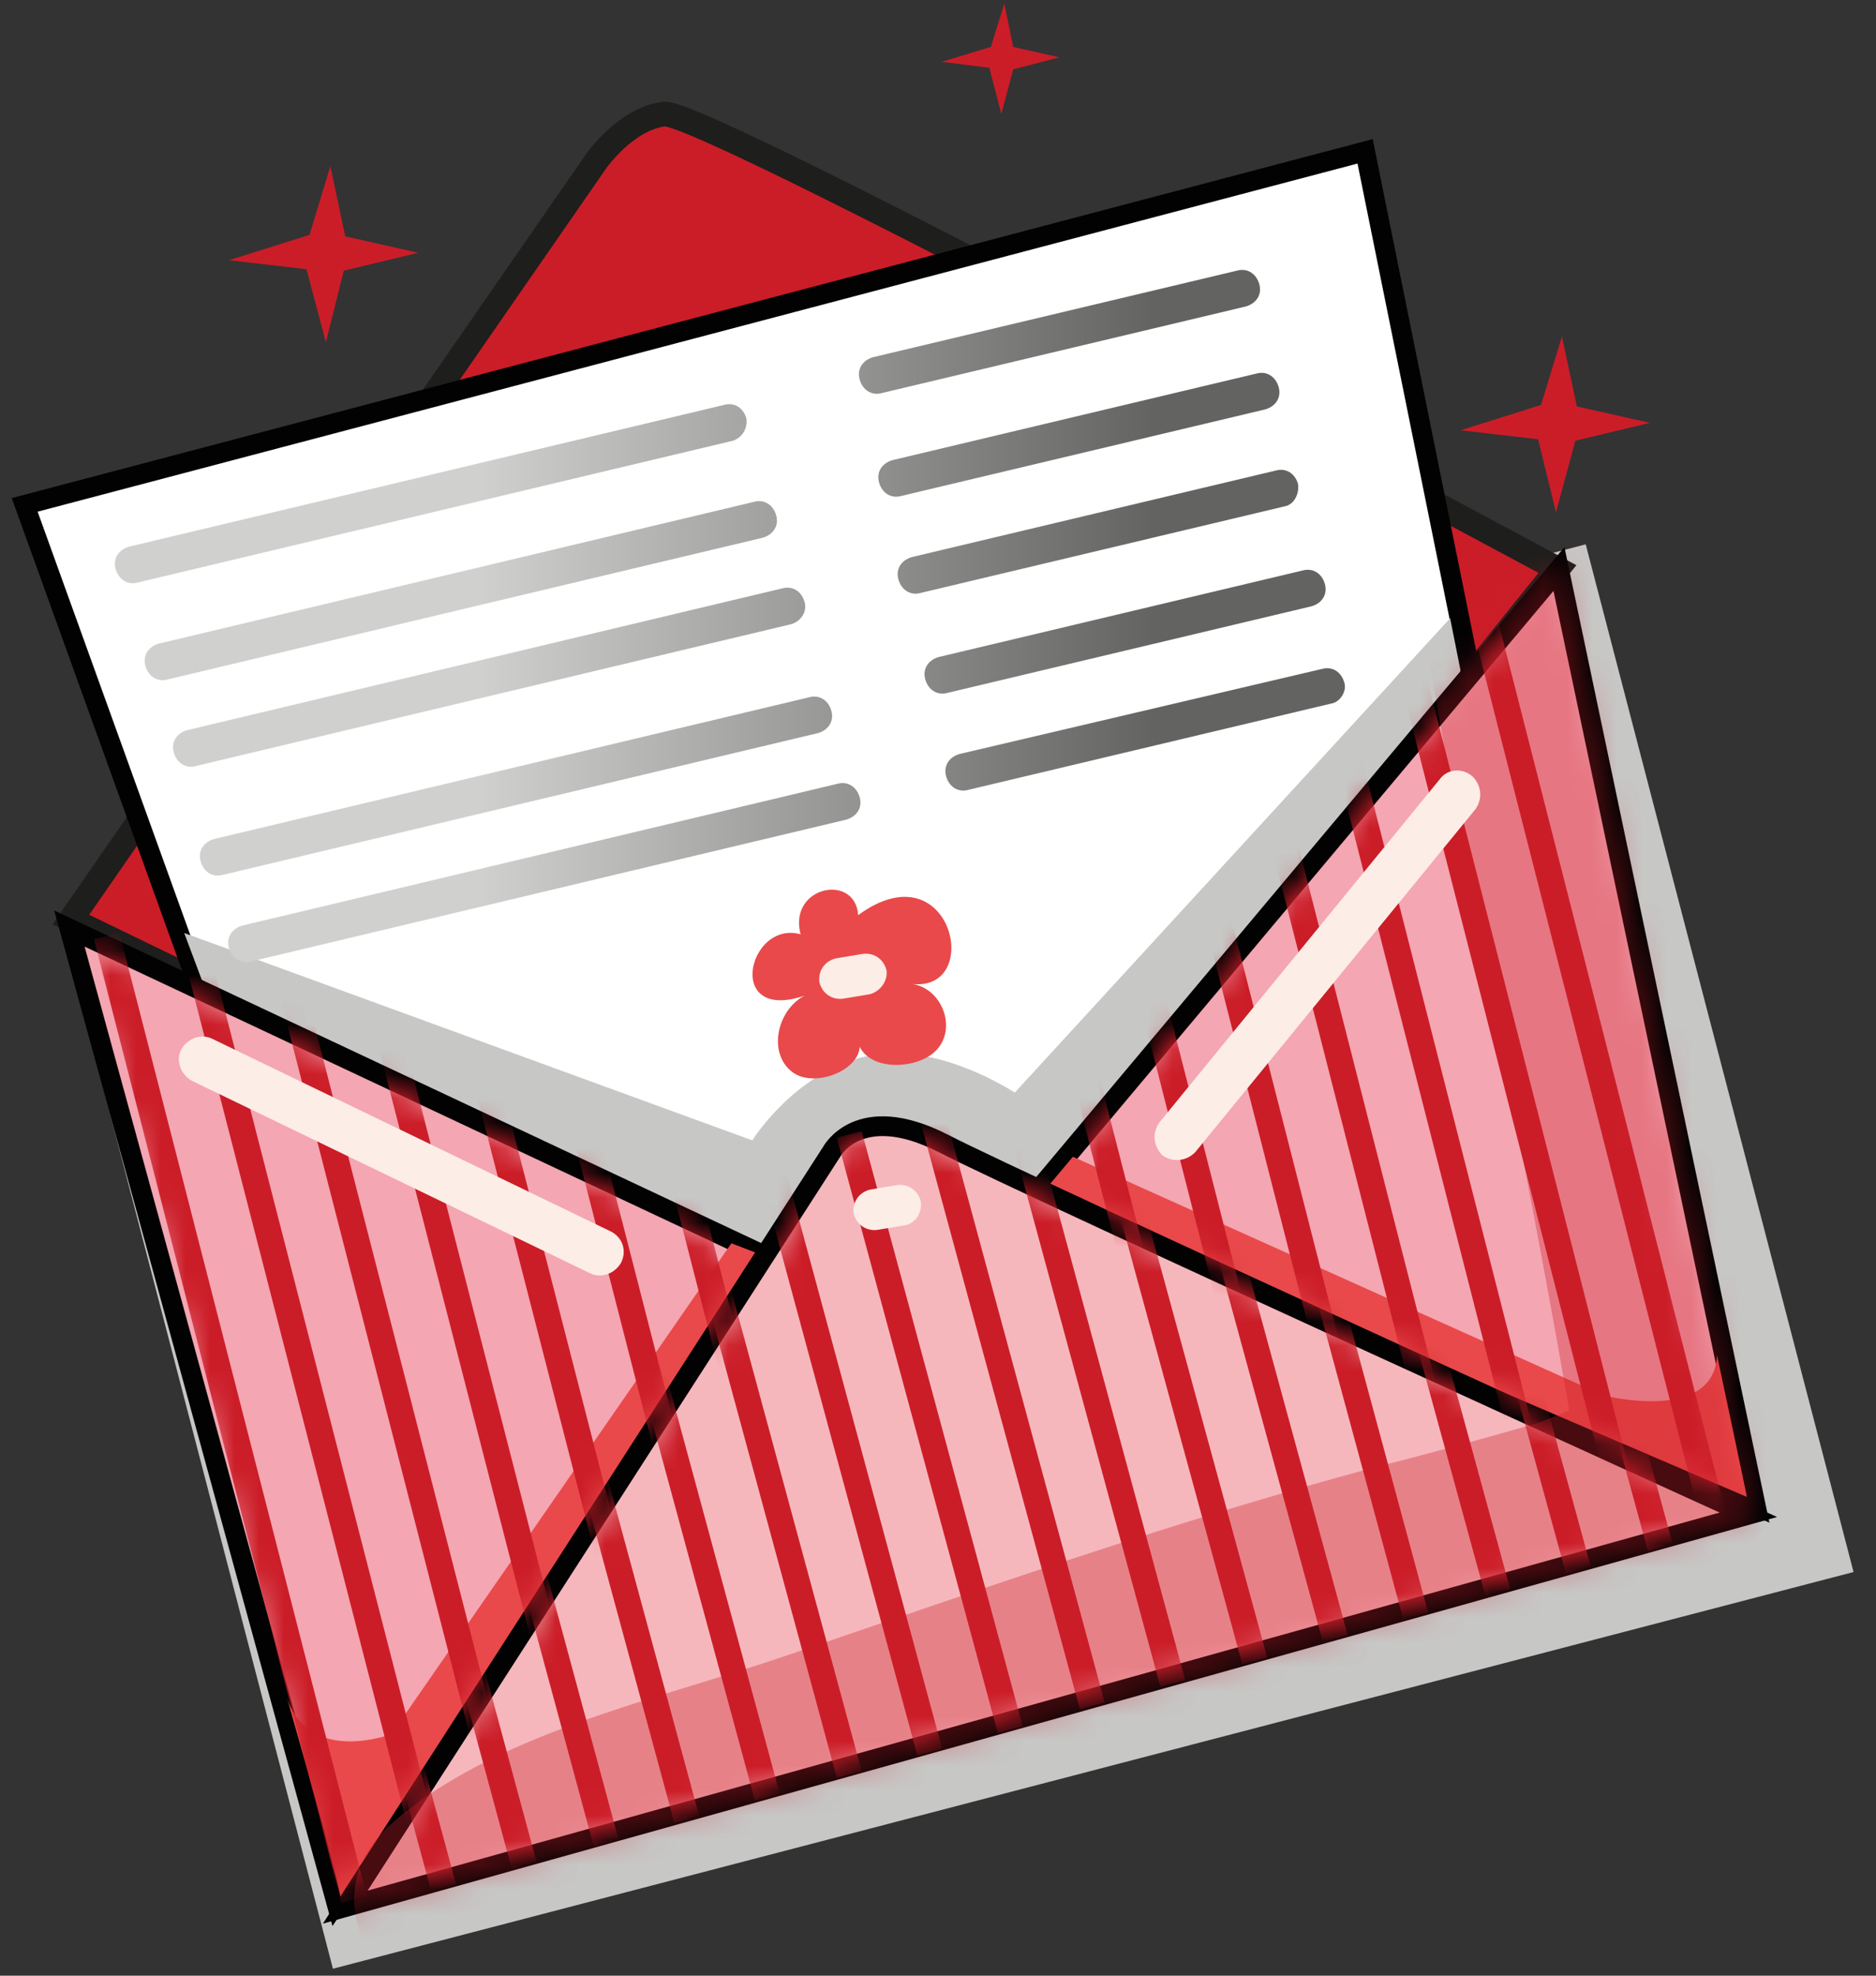 <svg width="76" height="80" viewBox="0 0 76 80" fill="none" xmlns="http://www.w3.org/2000/svg">
<rect x="0" y="0" width="76" height="80" fill="#333333" stroke="none"/>
<path d="M9.275 10.537L12.537 9.511L13.383 6.732L13.987 9.571L16.947 10.236L13.927 10.96L13.202 13.86L12.416 10.9L9.275 10.537Z" fill="#CB1D28"/>
<path d="M59.169 17.424L62.431 16.397L63.277 13.618L63.881 16.457L66.841 17.122L63.821 17.846L63.035 20.746L62.31 17.786L59.169 17.424Z" fill="#CB1D28"/>
<path d="M38.148 2.504L40.142 1.9L40.685 0.148L41.048 1.9L42.92 2.323L41.048 2.806L40.565 4.618L40.081 2.745L38.148 2.504Z" fill="#CB1D28"/>
<path d="M64.24 22.041L2.636 38.104L13.487 79.718L75.091 63.655L64.24 22.041Z" fill="#C7C7C6"/>
<path d="M2.872 37.236L24.134 6.551C24.134 6.551 25.343 4.799 26.913 4.618C28.544 4.437 63.095 23.041 63.095 23.041L42.377 48.773L37.121 53.847L2.872 37.236Z" fill="#CB1D28" stroke="#1E1E1C" stroke-miterlimit="10"/>
<path d="M7.886 39.532L1 20.444L55.303 6.128L60.74 33.008L39.478 54.27L29.209 53.847L7.886 39.532Z" fill="white" stroke="#020203" stroke-width="0.8" stroke-miterlimit="10"/>
<path d="M7.463 37.78L30.477 46.176C30.477 46.176 32.169 43.458 35.008 42.793C37.847 42.069 41.109 44.243 41.109 44.243L58.747 25.035L59.169 27.149L42.075 48.169L31.142 50.888L8.369 40.196L7.463 37.78Z" fill="#C7C7C6"/>
<path d="M42.075 48.169L63.156 23.041L71.13 60.975L42.075 48.169Z" fill="#F4A6B2" stroke="#020203" stroke-width="0.8" stroke-miterlimit="10"/>
<path d="M43.464 46.84L64.968 56.505C64.968 56.505 69.438 57.653 69.559 54.874C70.767 60.552 70.767 60.613 70.767 60.613L42.196 48.351L43.464 46.84Z" fill="#E9494A"/>
<path d="M2.812 37.599L31.202 50.948L13.624 77.043L2.812 37.599Z" fill="#F4A6B2" stroke="#020203" stroke-width="0.8" stroke-miterlimit="10"/>
<path d="M29.631 50.344L15.859 70.217C15.859 70.217 12.537 71.486 11.631 68.767C14.047 77.224 13.805 76.982 13.805 76.982L31.202 50.948L29.631 50.344Z" fill="#E9494A"/>
<path d="M13.987 77.224L33.679 46.659C33.679 46.659 34.766 44.545 38.209 46.297C41.592 48.049 70.827 61.337 70.827 61.337L13.987 77.224Z" fill="#F6B7BC" stroke="#020203" stroke-width="0.8" stroke-miterlimit="10"/>
<path d="M30.236 16.941C30.115 16.518 29.753 16.276 29.33 16.397L5.229 22.135C4.806 22.256 4.564 22.619 4.685 23.041C4.806 23.464 5.168 23.706 5.591 23.585L29.692 17.846C30.055 17.726 30.296 17.363 30.236 16.941ZM31.444 20.867C31.323 20.444 30.961 20.202 30.538 20.323L6.437 26.061C6.014 26.182 5.772 26.545 5.893 26.968C6.014 27.39 6.376 27.632 6.799 27.511L30.9 21.773C31.323 21.652 31.565 21.29 31.444 20.867ZM32.592 24.37C32.471 23.947 32.108 23.706 31.686 23.826L7.584 29.565C7.161 29.686 6.92 30.048 7.041 30.471C7.161 30.894 7.524 31.136 7.947 31.015L32.048 25.276C32.471 25.155 32.712 24.733 32.592 24.37ZM33.679 28.78C33.558 28.357 33.196 28.115 32.773 28.236L8.672 33.974C8.249 34.095 8.007 34.458 8.128 34.88C8.249 35.303 8.611 35.545 9.034 35.424L33.135 29.686C33.558 29.565 33.8 29.203 33.679 28.78ZM33.921 31.739L9.819 37.478C9.396 37.599 9.155 37.961 9.276 38.384C9.396 38.807 9.759 39.048 10.182 38.928L34.283 33.189C34.706 33.068 34.947 32.706 34.827 32.283C34.706 31.86 34.343 31.619 33.921 31.739ZM50.471 12.41C50.894 12.289 51.136 11.927 51.015 11.504C50.894 11.081 50.532 10.84 50.109 10.96L35.37 14.464C34.947 14.585 34.706 14.947 34.827 15.37C34.947 15.793 35.31 16.034 35.733 15.914L50.471 12.41ZM51.257 16.578C51.679 16.457 51.921 16.095 51.8 15.672C51.679 15.249 51.317 15.008 50.894 15.128L36.156 18.632C35.733 18.753 35.491 19.115 35.612 19.538C35.733 19.961 36.095 20.202 36.518 20.081L51.257 16.578ZM52.586 19.598C52.465 19.175 52.102 18.934 51.679 19.055L36.941 22.558C36.518 22.679 36.276 23.041 36.397 23.464C36.518 23.887 36.88 24.129 37.303 24.008L52.042 20.504C52.404 20.444 52.646 20.021 52.586 19.598ZM53.129 24.551C53.552 24.431 53.794 24.068 53.673 23.645C53.552 23.223 53.19 22.981 52.767 23.102L38.028 26.605C37.605 26.726 37.364 27.088 37.484 27.511C37.605 27.934 37.968 28.176 38.391 28.055L53.129 24.551ZM54.458 27.632C54.337 27.209 53.975 26.968 53.552 27.088L38.874 30.531C38.451 30.652 38.209 31.015 38.33 31.438C38.451 31.86 38.813 32.102 39.236 31.981L53.975 28.478C54.277 28.417 54.579 27.994 54.458 27.632Z" fill="url(#paint0_linear_1_2709)"/>
<path d="M33.074 38.142C30.537 36.391 29.027 41.525 32.591 40.317C31.443 40.921 31.081 42.733 32.168 43.458C33.195 44.122 35.37 43.096 34.705 41.888C34.766 43.398 37.061 43.398 37.907 42.552C38.813 41.646 38.148 39.955 36.88 39.834C39.9 40.257 38.571 34.276 34.766 37.055C34.645 35.303 31.806 35.907 32.47 37.961C32.712 38.022 32.833 38.022 33.074 38.142Z" fill="#E9494A"/>
<path d="M35.249 40.257L34.162 40.438C33.739 40.498 33.316 40.257 33.196 39.773C33.135 39.35 33.377 38.928 33.86 38.807L34.947 38.626C35.37 38.565 35.793 38.807 35.914 39.29C35.974 39.713 35.672 40.136 35.249 40.257Z" fill="#FCEDE6"/>
<mask id="mask0_1_2709" style="mask-type:luminance" maskUnits="userSpaceOnUse" x="14" y="45" width="57" height="32">
<path d="M14.651 76.741L32.773 48.532C33.86 46.116 35.128 44.666 39.478 47.203L70.103 61.277L14.651 76.741Z" fill="white"/>
</mask>
<g mask="url(#mask0_1_2709)">
<path d="M17.973 76.439L11.449 52.398" stroke="#CB1D28" stroke-width="1.044" stroke-miterlimit="10"/>
<path d="M21.235 75.532L14.711 51.431" stroke="#CB1D28" stroke-width="1.044" stroke-miterlimit="10"/>
<path d="M24.557 74.626L18.033 50.525" stroke="#CB1D28" stroke-width="1.044" stroke-miterlimit="10"/>
<path d="M27.819 73.66L21.295 49.619" stroke="#CB1D28" stroke-width="1.044" stroke-miterlimit="10"/>
<path d="M31.081 72.754L24.557 48.713" stroke="#CB1D28" stroke-width="1.044" stroke-miterlimit="10"/>
<path d="M34.403 71.848L27.879 47.807" stroke="#CB1D28" stroke-width="1.044" stroke-miterlimit="10"/>
<path d="M37.664 70.942L31.141 46.841" stroke="#CB1D28" stroke-width="1.044" stroke-miterlimit="10"/>
<path d="M40.926 70.036L34.403 45.935" stroke="#CB1D28" stroke-width="1.044" stroke-miterlimit="10"/>
<path d="M44.249 69.07L37.725 45.029" stroke="#CB1D28" stroke-width="1.044" stroke-miterlimit="10"/>
<path d="M47.511 68.163L40.987 44.123" stroke="#CB1D28" stroke-width="1.044" stroke-miterlimit="10"/>
<path d="M50.833 67.257L44.249 43.156" stroke="#CB1D28" stroke-width="1.044" stroke-miterlimit="10"/>
<path d="M54.095 66.351L47.511 42.25" stroke="#CB1D28" stroke-width="1.044" stroke-miterlimit="10"/>
<path d="M57.356 65.445L50.833 41.344" stroke="#CB1D28" stroke-width="1.044" stroke-miterlimit="10"/>
<path d="M60.678 64.479L54.094 40.438" stroke="#CB1D28" stroke-width="1.044" stroke-miterlimit="10"/>
<path d="M63.941 63.573L57.356 39.532" stroke="#CB1D28" stroke-width="1.044" stroke-miterlimit="10"/>
<path d="M67.263 62.666L60.679 38.565" stroke="#CB1D28" stroke-width="1.044" stroke-miterlimit="10"/>
</g>
<mask id="mask1_1_2709" style="mask-type:luminance" maskUnits="userSpaceOnUse" x="3" y="24" width="68" height="53">
<path d="M3.234 38.143L27.577 49.559C28.423 49.921 30.537 51.009 29.993 51.794L13.624 76.983L3.234 38.143ZM62.431 24.068L44.188 45.935C43.645 46.66 43.464 48.532 44.309 48.895L70.162 60.371L62.431 24.068Z" fill="white"/>
</mask>
<g mask="url(#mask1_1_2709)">
<path d="M14.349 76.922L4.322 37.901" stroke="#CB1D28" stroke-width="1.063" stroke-miterlimit="10"/>
<path d="M17.611 76.076L7.584 37.116" stroke="#CB1D28" stroke-width="1.063" stroke-miterlimit="10"/>
<path d="M20.872 75.291L10.845 36.27" stroke="#CB1D28" stroke-width="1.063" stroke-miterlimit="10"/>
<path d="M24.134 74.445L14.107 35.485" stroke="#CB1D28" stroke-width="1.063" stroke-miterlimit="10"/>
<path d="M27.396 73.6L17.369 34.639" stroke="#CB1D28" stroke-width="1.063" stroke-miterlimit="10"/>
<path d="M30.658 72.814L20.631 33.793" stroke="#CB1D28" stroke-width="1.063" stroke-miterlimit="10"/>
<path d="M33.92 71.969L23.893 33.008" stroke="#CB1D28" stroke-width="1.063" stroke-miterlimit="10"/>
<path d="M37.181 71.184L27.154 32.163" stroke="#CB1D28" stroke-width="1.063" stroke-miterlimit="10"/>
<path d="M40.444 70.338L30.416 31.377" stroke="#CB1D28" stroke-width="1.063" stroke-miterlimit="10"/>
<path d="M43.705 69.492L33.678 30.531" stroke="#CB1D28" stroke-width="1.063" stroke-miterlimit="10"/>
<path d="M46.967 68.707L36.94 29.686" stroke="#CB1D28" stroke-width="1.063" stroke-miterlimit="10"/>
<path d="M50.229 67.861L40.202 28.901" stroke="#CB1D28" stroke-width="1.063" stroke-miterlimit="10"/>
<path d="M53.491 67.076L43.524 28.055" stroke="#CB1D28" stroke-width="1.063" stroke-miterlimit="10"/>
<path d="M56.752 66.231L46.786 27.27" stroke="#CB1D28" stroke-width="1.063" stroke-miterlimit="10"/>
<path d="M60.015 65.385L50.048 26.424" stroke="#CB1D28" stroke-width="1.063" stroke-miterlimit="10"/>
<path d="M63.276 64.6L53.309 25.578" stroke="#CB1D28" stroke-width="1.063" stroke-miterlimit="10"/>
<path d="M66.538 63.754L56.571 24.793" stroke="#CB1D28" stroke-width="1.063" stroke-miterlimit="10"/>
<path d="M69.8 62.969L59.834 23.947" stroke="#CB1D28" stroke-width="1.063" stroke-miterlimit="10"/>
</g>
<mask id="mask2_1_2709" style="mask-type:luminance" maskUnits="userSpaceOnUse" x="2" y="22" width="69" height="56">
<path d="M63.156 22.558L43.162 46.72C42.8 47.263 45.276 49.559 45.699 50.042L38.874 47.022C37.062 46.055 37.303 46.116 36.095 47.807L31.988 53.606C32.108 53.002 31.867 52.337 31.263 52.035L2.631 37.357L13.504 77.647L70.948 61.519L63.156 22.558Z" fill="white"/>
</mask>
<g mask="url(#mask2_1_2709)">
<path opacity="0.35" d="M57.84 26.364C58.988 33.25 60.377 40.075 61.706 46.962C62.31 50.103 62.914 53.304 63.458 56.445C63.821 58.378 63.398 57.109 64.304 56.868C63.639 57.049 62.914 57.411 62.19 57.653C60.075 58.257 57.901 58.861 55.726 59.405C47.632 61.579 39.719 64.358 31.746 67.076C26.611 68.828 19.907 70.217 15.799 73.902C11.45 77.828 17.853 84.171 22.202 80.305C21.356 81.03 22.987 79.942 23.229 79.822C23.712 79.58 24.195 79.399 24.618 79.218C26.068 78.613 27.518 78.13 28.967 77.587C32.41 76.379 35.853 75.17 39.296 74.023C43.645 72.513 47.934 71.002 52.283 69.734C56.753 68.405 61.404 67.499 65.814 65.989C70.405 64.418 73.123 61.217 72.398 56.203C71.915 52.881 71.25 49.619 70.646 46.297C69.257 38.867 67.747 31.438 66.478 23.948C65.572 18.209 56.874 20.625 57.84 26.364Z" fill="#CB1D28"/>
</g>
<path d="M58.324 31.558L46.968 45.451C46.666 45.874 46.726 46.418 47.089 46.78C47.511 47.082 48.055 47.022 48.417 46.659L59.773 32.766C60.075 32.343 60.015 31.8 59.653 31.437C59.23 31.075 58.626 31.135 58.324 31.558Z" fill="#FCEDE6"/>
<path d="M24.738 49.861L8.611 42.069C8.127 41.827 7.584 42.069 7.342 42.492C7.1 42.975 7.342 43.518 7.765 43.76L23.893 51.552C24.376 51.794 24.92 51.552 25.161 51.129C25.403 50.646 25.222 50.102 24.738 49.861Z" fill="#FCEDE6"/>
<path d="M36.639 49.619L35.551 49.8C35.128 49.861 34.706 49.619 34.585 49.136C34.524 48.713 34.766 48.29 35.249 48.17L36.337 47.988C36.759 47.928 37.182 48.17 37.303 48.653C37.363 49.136 37.061 49.559 36.639 49.619Z" fill="#FCEDE6"/>
<defs>
<linearGradient id="paint0_linear_1_2709" x1="4.665" y1="24.927" x2="54.478" y2="24.927" gradientUnits="userSpaceOnUse">
<stop offset="0.296" stop-color="#D0D0CF"/>
<stop offset="0.846" stop-color="#636361"/>
</linearGradient>
</defs>
</svg>

